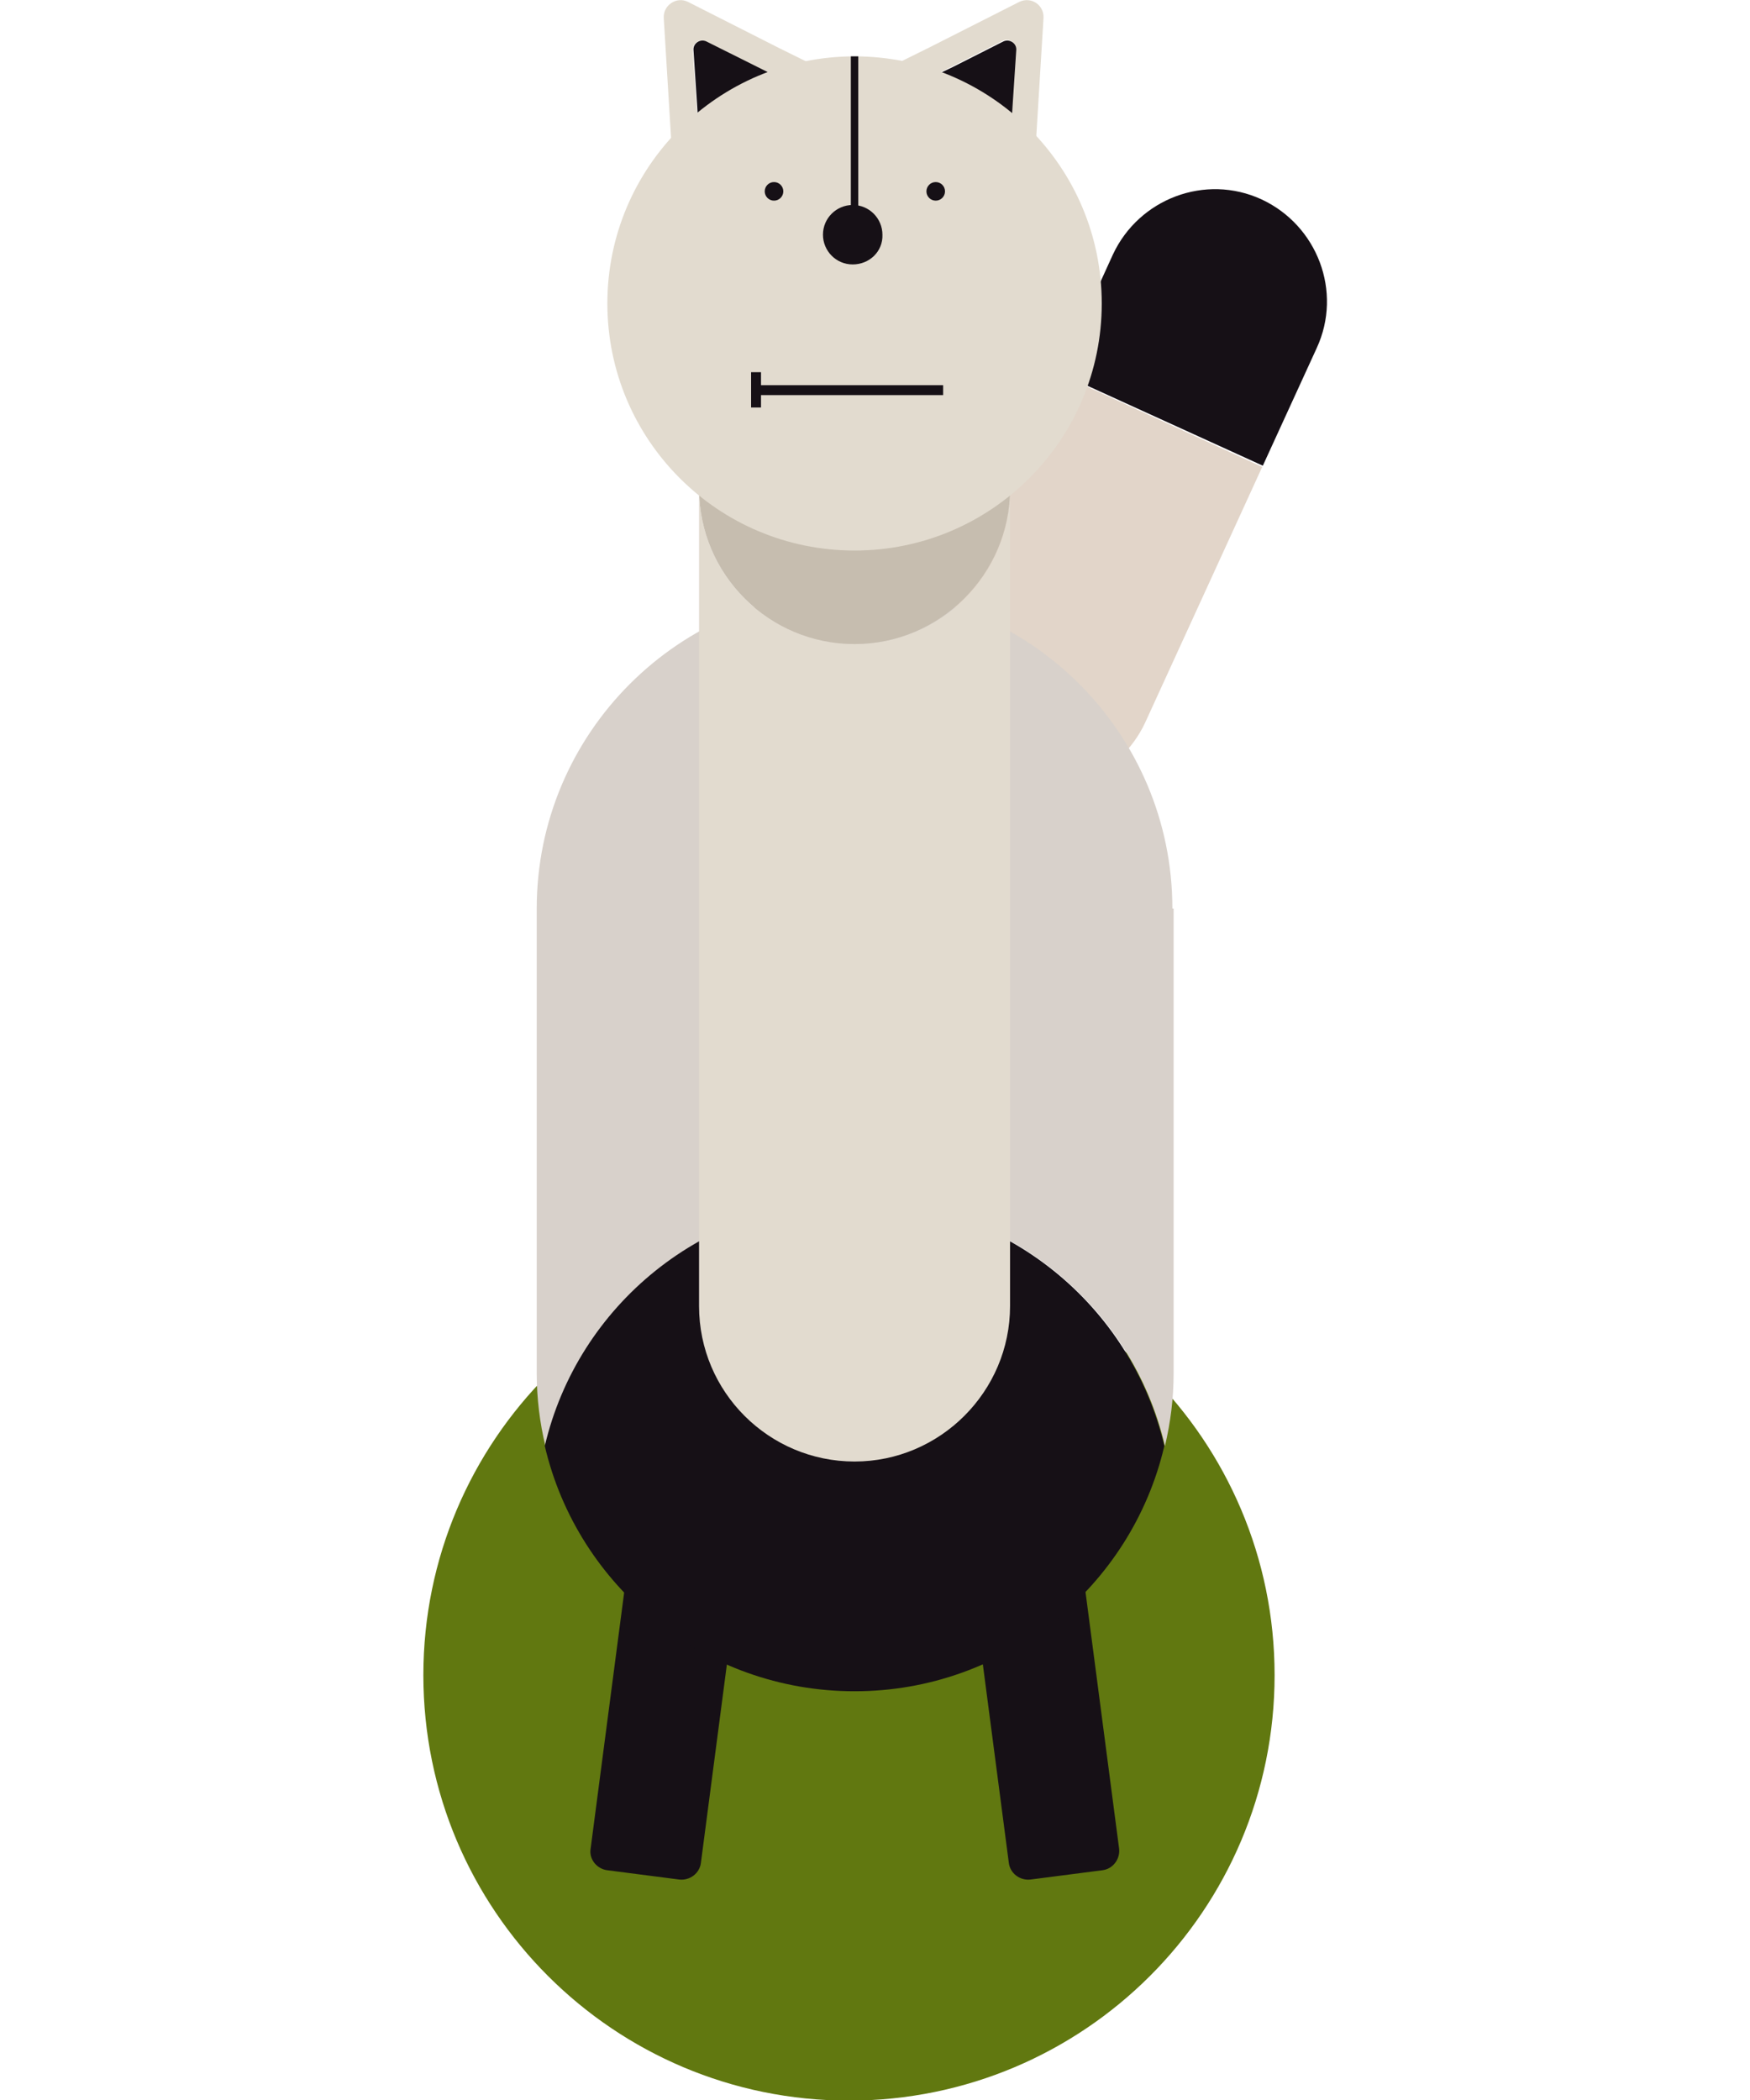 <svg width="50" height="60" viewBox="0 0 197 458" fill="none" xmlns="http://www.w3.org/2000/svg">
<g clip-path="url(#clip0)">
<path d="M115.39 14.452L126.334 8.914C127.685 8.239 129.307 9.319 129.171 10.805L128.361 23.096L127.55 35.386C127.55 35.657 127.415 35.927 127.28 36.197C129.712 40.249 131.333 44.841 132.144 49.703C132.414 49.298 132.549 48.758 132.549 48.218L133.901 26.067L135.252 3.917C135.387 1.08 132.549 -0.81 129.982 0.405L110.525 10.265L97.149 16.883C100.392 17.153 103.499 17.828 106.472 18.909L115.39 14.452Z" fill="#E2DBCF"/>
<path d="M128.496 23.231L129.307 10.94C129.442 9.454 127.82 8.374 126.469 9.049L115.525 14.587L106.472 18.909C115.39 22.015 122.821 28.093 127.55 36.197C127.685 35.927 127.82 35.657 127.82 35.386L128.496 23.231Z" fill="#161016"/>
<path d="M59.586 23.231L58.776 10.94C58.641 9.454 60.262 8.374 61.613 9.049L72.558 14.587L81.205 18.909C84.313 17.963 87.42 17.288 90.798 17.018L77.422 10.4L57.695 0.405C55.263 -0.81 52.29 1.08 52.425 3.917L53.776 26.067L55.128 48.083C56.073 43.49 57.83 39.303 60.262 35.386L59.586 23.231Z" fill="#E2DBCF"/>
<path d="M61.748 9.049C60.397 8.374 58.776 9.454 58.911 10.94L59.722 23.231L60.397 35.386C65.261 27.688 72.693 21.745 81.475 18.909L72.828 14.587L61.748 9.049Z" fill="#161016"/>
<path d="M92.825 458.135C144.091 458.135 185.65 416.592 185.65 365.347C185.65 314.101 144.091 272.558 92.825 272.558C41.559 272.558 0 314.101 0 365.347C0 416.592 41.559 458.135 92.825 458.135Z" fill="#617810"/>
<path d="M138.495 81.443L112.957 137.224C107.283 149.515 112.822 163.967 124.983 169.64C137.278 175.312 151.736 169.775 157.411 157.619L182.948 101.838L138.495 81.443Z" fill="#E2D5C9"/>
<path d="M194.838 75.906C200.513 63.615 194.973 49.163 182.813 43.49C170.517 37.818 156.06 43.355 150.385 55.511L138.63 81.308L183.083 101.568L194.838 75.906Z" fill="#161016"/>
<path d="M148.088 407.891L132.414 409.917C130.117 410.187 127.955 408.567 127.685 406.271L120.119 348.463C119.848 346.167 121.47 344.006 123.767 343.736L139.44 341.71C141.737 341.44 143.899 343.061 144.169 345.357L151.736 403.164C152.006 405.46 150.385 407.621 148.088 407.891Z" fill="#161016"/>
<path d="M40.13 407.891L55.803 409.917C58.1 410.187 60.262 408.567 60.532 406.271L68.099 348.463C68.369 346.167 66.748 344.006 64.451 343.736L48.777 341.71C46.48 341.44 44.318 343.061 44.048 345.357L36.481 403.164C36.076 405.46 37.833 407.621 40.13 407.891Z" fill="#161016"/>
<path d="M163.356 198.138C163.356 159.915 132.279 128.851 94.041 128.851C55.803 128.851 24.726 159.915 24.726 198.138V299.571C24.726 304.973 25.402 310.376 26.618 315.373C33.779 284.714 61.343 261.888 94.176 261.888C127.01 261.888 154.573 284.714 161.735 315.373C162.951 310.241 163.626 304.973 163.626 299.571V198.138H163.356Z" fill="#D8D1CB"/>
<path d="M94.041 261.888C61.208 261.888 33.644 284.714 26.483 315.373C33.644 346.032 61.208 368.858 94.041 368.858C126.875 368.858 154.438 346.032 161.6 315.373C154.438 284.714 126.875 261.888 94.041 261.888Z" fill="#161016"/>
<path d="M94.041 140.466C75.26 140.466 60.127 125.204 60.127 106.565V284.849C60.127 303.622 75.395 318.75 94.041 318.75C112.687 318.75 127.955 303.487 127.955 284.849V106.565C128.09 125.339 112.822 140.466 94.041 140.466Z" fill="#E2DBCF"/>
<path d="M94.041 40.519C75.26 40.519 60.127 55.781 60.127 74.42V106.565C60.127 125.339 75.395 140.466 94.041 140.466C112.687 140.466 127.955 125.204 127.955 106.565V74.42C128.09 55.646 112.822 40.519 94.041 40.519Z" fill="#C6BDAF"/>
<path d="M94.041 120.071C123.816 120.071 147.953 95.944 147.953 66.181C147.953 36.418 123.816 12.291 94.041 12.291C64.267 12.291 40.13 36.418 40.13 66.181C40.13 95.944 64.267 120.071 94.041 120.071Z" fill="#E2DBCF"/>
<path d="M97.149 17.018C96.068 16.883 94.852 16.883 93.636 16.883C92.69 16.883 91.744 17.018 90.933 17.018L94.041 18.639L97.149 17.018Z" fill="#E2DBCF"/>
<path d="M97.554 20.259C99.986 21.475 100.257 24.987 97.96 26.473L94.176 29.039L108.904 38.763L127.415 51.054C129.307 52.27 131.604 51.594 132.549 49.838C131.739 44.976 130.117 40.384 127.685 36.332C127.145 37.413 125.794 37.818 124.848 37.142L114.579 30.389L104.31 23.636C102.959 22.826 103.094 20.8 104.58 20.125L106.607 19.179C103.634 18.099 100.527 17.423 97.284 17.153L94.176 18.639L97.554 20.259Z" fill="#E2DBCF"/>
<path d="M106.472 18.909L104.445 19.854C103.094 20.53 102.959 22.421 104.175 23.366L114.444 30.119L124.713 36.872C125.794 37.548 127.145 37.142 127.55 36.062C122.821 28.228 115.39 22.015 106.472 18.909Z" fill="#E2DBCF"/>
<path d="M60.803 51.054L79.313 38.763L94.041 29.038L90.258 26.472C87.961 24.987 88.096 21.475 90.663 20.259L94.041 18.504L90.933 16.883C87.555 17.153 84.448 17.693 81.34 18.774L83.637 19.989C84.988 20.665 85.123 22.555 83.907 23.501L73.638 30.254L63.37 37.007C62.019 37.818 60.397 37.007 60.262 35.522V35.386C57.83 39.168 56.073 43.49 55.128 48.083V48.218C55.398 50.919 58.505 52.54 60.803 51.054Z" fill="#E2DBCF"/>
<path d="M97.554 20.259L94.176 18.504L90.663 20.259C88.231 21.475 87.961 24.987 90.258 26.472L94.041 29.039L97.824 26.472C100.256 24.987 99.986 21.475 97.554 20.259Z" fill="#E2DBCF"/>
<path d="M60.397 35.252C60.532 36.872 62.289 37.818 63.505 36.872L73.774 30.119L84.043 23.366C85.394 22.555 85.258 20.53 83.772 19.854L81.475 18.639C72.558 21.745 65.126 27.553 60.397 35.252Z" fill="#E2DBCF"/>
<path d="M111.741 43.76C112.861 43.76 113.768 42.853 113.768 41.734C113.768 40.615 112.861 39.709 111.741 39.709C110.622 39.709 109.715 40.615 109.715 41.734C109.715 42.853 110.622 43.76 111.741 43.76Z" fill="#161016"/>
<path d="M76.476 43.76C77.595 43.76 78.503 42.853 78.503 41.734C78.503 40.615 77.595 39.709 76.476 39.709C75.357 39.709 74.449 40.615 74.449 41.734C74.449 42.853 75.357 43.76 76.476 43.76Z" fill="#161016"/>
<path d="M93.636 57.672C89.988 57.672 87.15 54.701 87.15 51.189C87.15 47.542 90.123 44.706 93.636 44.706C97.284 44.706 100.121 47.678 100.121 51.189C100.256 54.836 97.284 57.672 93.636 57.672Z" fill="#161016"/>
<path d="M94.852 12.291H93.23V48.218H94.852V12.291Z" fill="#161016"/>
<path d="M73.638 81.173H71.477V88.872H73.638V81.173Z" fill="#161016"/>
<path d="M113.363 84.01H72.558V86.171H113.363V84.01Z" fill="#161016"/>
</g>
<defs>
<clipPath id="clip0">
<rect width="197" height="458" fill="white"/>
</clipPath>
</defs>
</svg>
